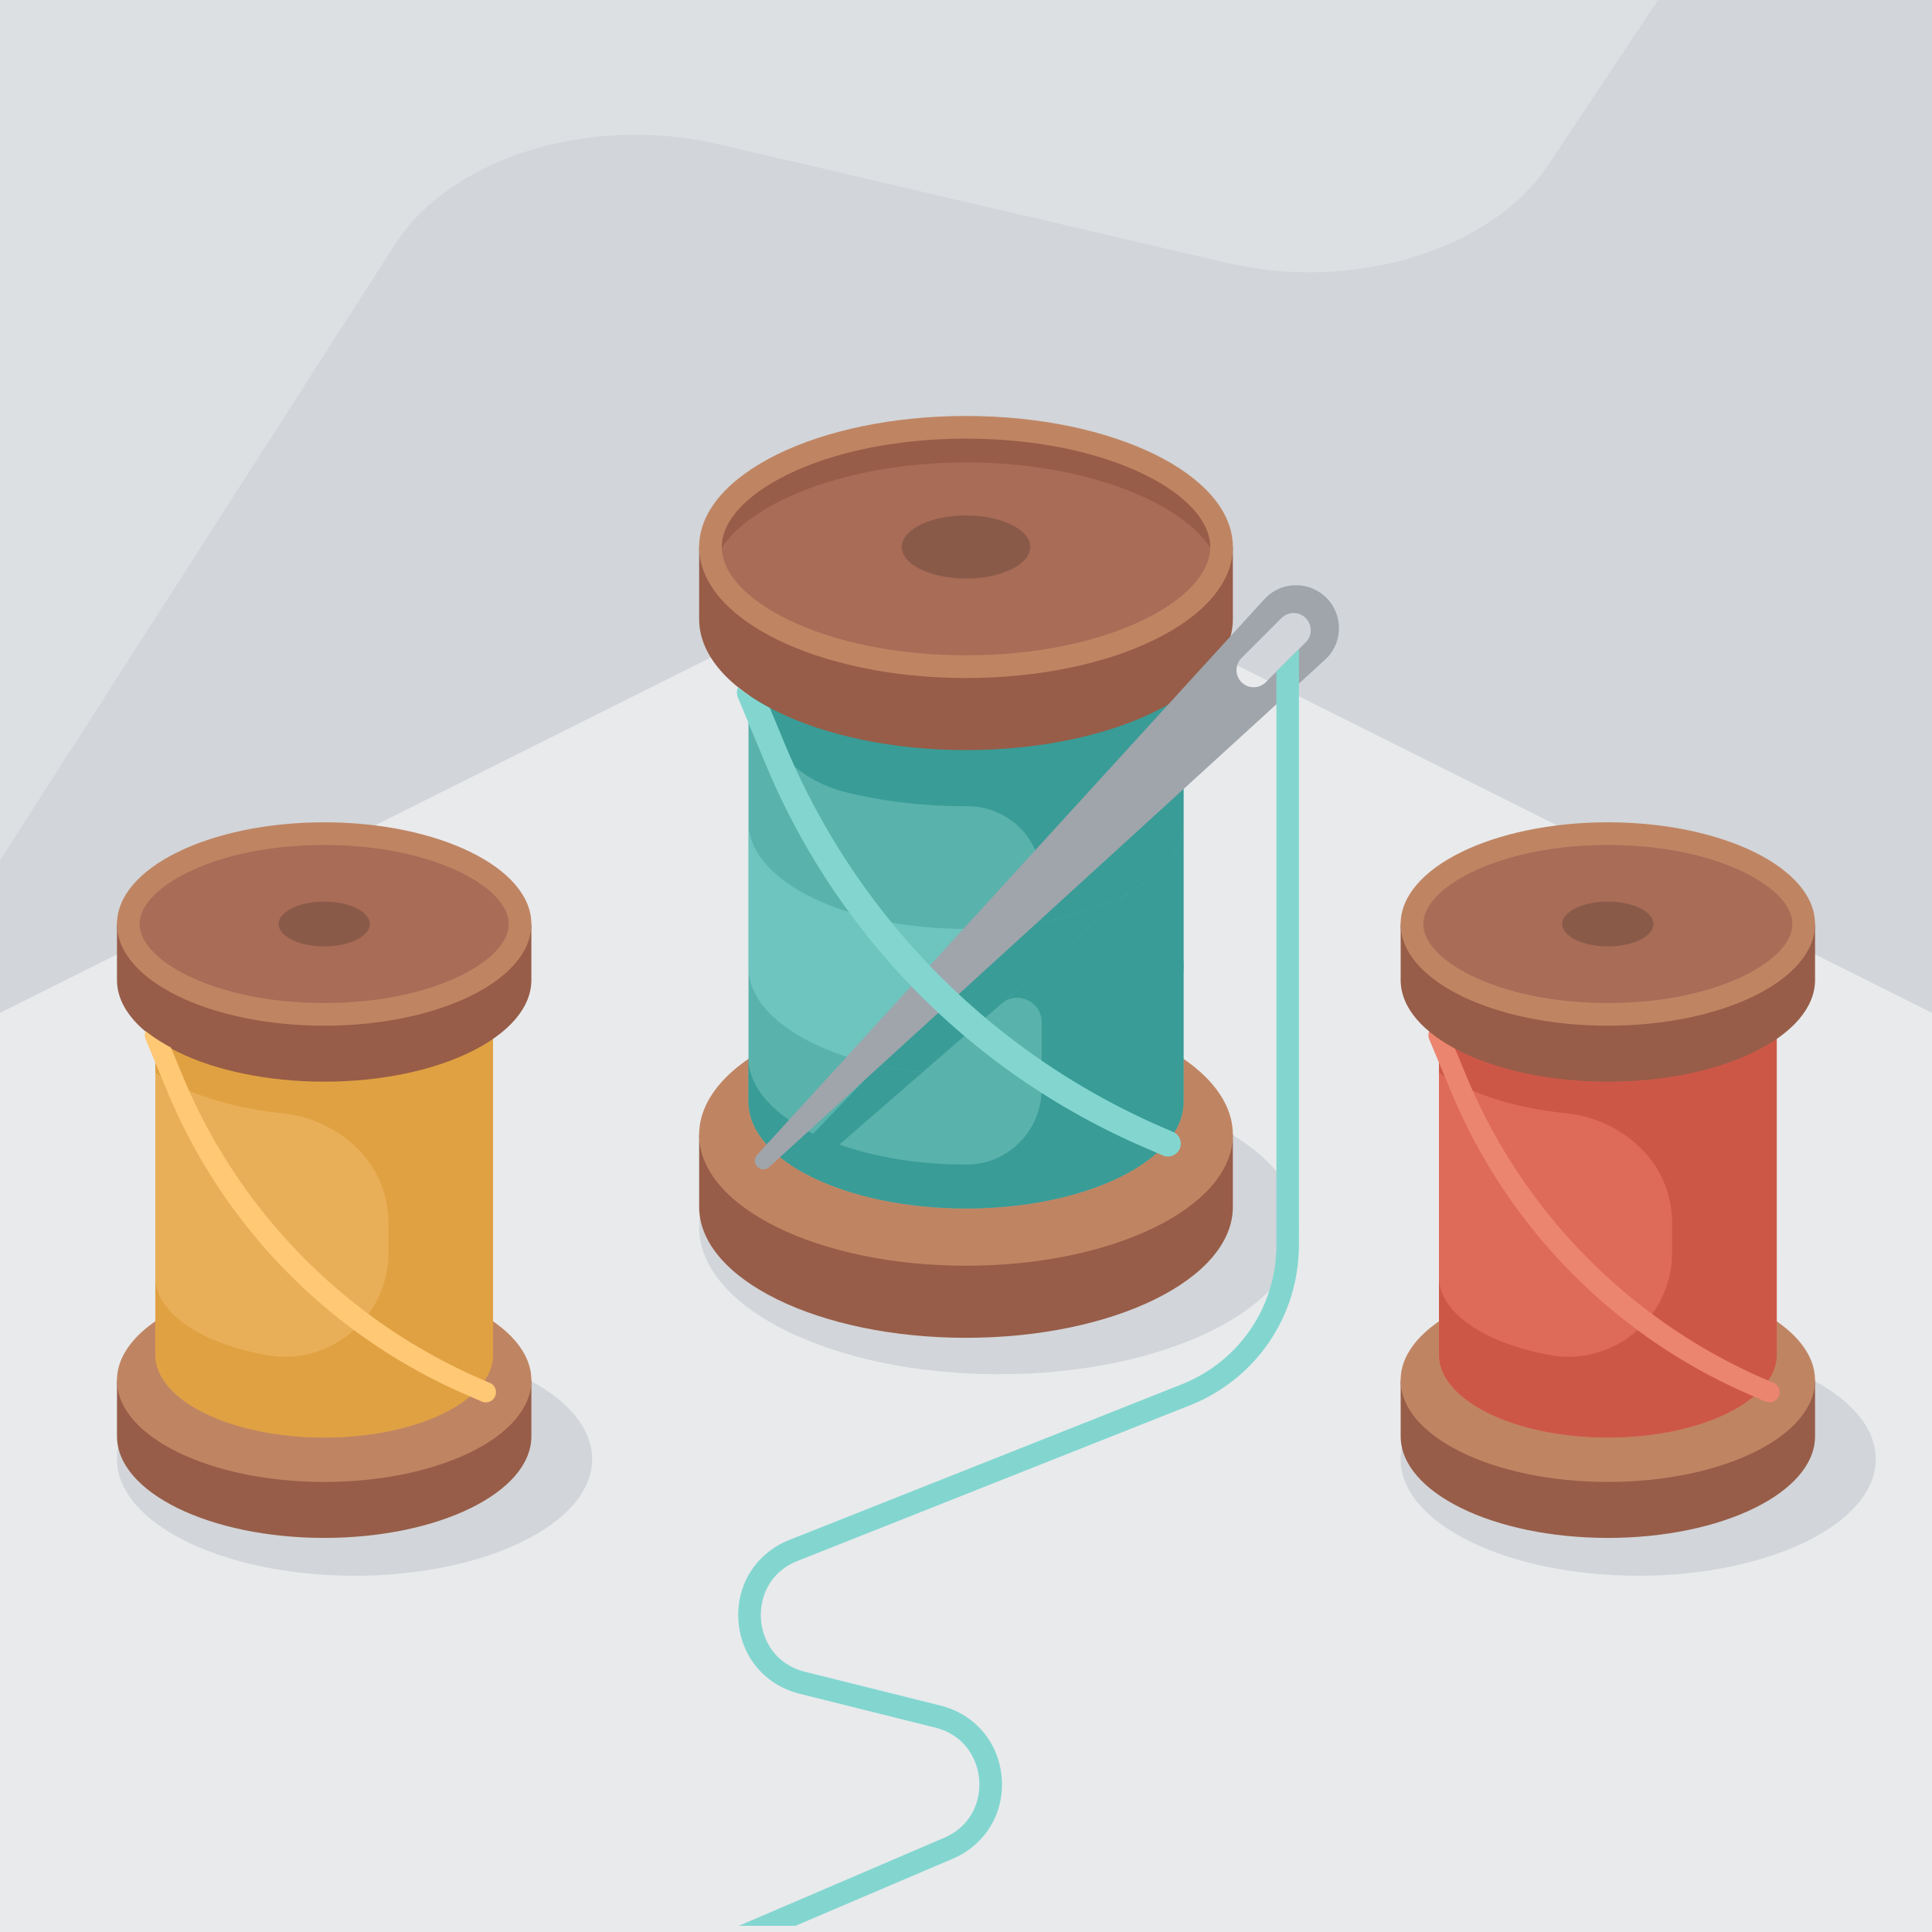 <svg preserveAspectRatio="xMidYMid slice" width="512" height="512" viewBox="0 0 512 512" fill="none" xmlns="http://www.w3.org/2000/svg"><rect x="0" y="0" width="512" height="512" fill="#333333" stroke="none"/><g clip-path="url(#clip0_755_1554)"><path d="M512 0H0v512h512V0Z" fill="#D2D5D9"></path><path opacity=".25" d="M410.33 43.69 439.4 0H0v228L104.67 64.79c14.78-23.05 51.69-34.51 85.62-26.59l134.82 31.46c33.58 7.84 70.14-3.3 85.21-25.96l.01-.01Z" fill="#fff"></path><path opacity=".5" d="M512 268.42 269.42 147.13a30.013 30.013 0 0 0-26.83 0L0 268.42V512h512V268.42Z" fill="#fff"></path><path d="M434.14 417.59c34.772 0 62.96-13.839 62.96-30.91 0-17.071-28.188-30.91-62.96-30.91-34.772 0-62.96 13.839-62.96 30.91 0 17.071 28.188 30.91 62.96 30.91ZM264.72 364.19c43.874 0 79.44-17.461 79.44-39s-35.566-39-79.44-39c-43.873 0-79.44 17.461-79.44 39s35.567 39 79.44 39ZM93.96 417.59c34.772 0 62.96-13.839 62.96-30.91 0-17.071-28.188-30.91-62.96-30.91-34.772 0-62.96 13.839-62.96 30.91 0 17.071 28.188 30.91 62.96 30.91Z" fill="#D2D5D9"></path><path d="M186.24 300.71h-.96v19.1c0 19.17 31.66 34.72 70.72 34.72s70.72-15.54 70.72-34.72v-19.1H186.24Z" fill="#975D48"></path><path d="M256 335.43c39.058 0 70.72-15.544 70.72-34.72 0-19.175-31.662-34.72-70.72-34.72s-70.72 15.545-70.72 34.72c0 19.176 31.662 34.72 70.72 34.72Z" fill="#BF8563"></path><path d="M256 112.28c-31.83 0-57.64 12.67-57.64 28.29v151.38c0 15.63 25.81 28.29 57.64 28.29 31.83 0 57.64-12.67 57.64-28.29V140.57c0-15.63-25.8-28.29-57.64-28.29Z" fill="#5AB2AC"></path><path opacity=".5" d="M256 246.17c-31.83 0-57.64-12.67-57.64-28.29v38.51c0 11.59 14.2 21.54 34.51 25.92l35.2-36.76c-3.89.41-7.93.63-12.07.63v-.01Z" fill="#83D6D0"></path><path d="M244.54 284.12c-4.06-.4-7.96-1.02-11.67-1.82l-24.49 25.58c1.56 1.12 3.28 2.19 5.15 3.19l31.01-26.95ZM313.64 217.88v-58.04H198.37v17.44c0 15.44 10.54 28.84 25.52 32.6 9.64 2.42 20.55 3.78 32.12 3.78h.4c10.85-.01 19.65 8.78 19.65 19.62v3.93l-7.97 8.33c26.03-2.73 45.56-14.07 45.56-27.67l-.01.01Z" fill="#399C97"></path><path d="M276.05 280.24v8.32c0 10.99-8.84 20.04-19.84 20.06H256c-31.83 0-57.64-12.67-57.64-28.29v11.63c0 15.63 25.81 28.29 57.64 28.29 31.83 0 57.64-12.67 57.64-28.29v-38.24c0 12.17-15.64 22.53-37.59 26.53v-.01Z" fill="#399C97"></path><path d="m256.51 273.71 8.85-7.69c-2.94 2.56-5.89 5.12-8.84 7.68l-.01.01ZM244.54 284.12c3.97-3.45 7.97-6.93 11.98-10.41l-11.98 10.41Z" fill="#399C97"></path><path d="M276.38 244.34c-2.68.5-5.45.91-8.31 1.2l-35.2 36.76c3.7.8 7.6 1.41 11.67 1.82l11.98-10.41c2.95-2.56 5.9-5.13 8.84-7.68l33.89-29.45c-6.16 3.43-13.99 6.12-22.87 7.77v-.01Z" fill="#399C97"></path><path d="m299.25 236.57-33.89 29.45c4.18-3.62 10.69-.66 10.69 4.88v12.02l.33-.06c21.77-4.04 37.26-14.37 37.26-26.47v-38.51c0 7.17-5.43 13.71-14.39 18.69Z" fill="#399C97"></path><path d="M186.24 144.96h-.96v19.1c0 19.17 31.66 34.72 70.72 34.72s70.72-15.54 70.72-34.72v-19.1H186.24Z" fill="#975D48"></path><path d="M256 176.68c-36.71 0-67.72-14.53-67.72-31.72 0-17.19 31.01-31.72 67.72-31.72 36.71 0 67.72 14.53 67.72 31.72 0 17.19-31.01 31.72-67.72 31.72Z" fill="#A86C57"></path><path d="M256 122.54c33.35 0 61.99 11.99 66.96 27.07.5-1.52.77-3.07.77-4.65 0-17.19-31.01-31.72-67.72-31.72-36.71 0-67.72 14.53-67.72 31.72 0 1.57.27 3.13.77 4.65 4.97-15.08 33.61-27.07 66.96-27.07H256Z" fill="#975D48"></path><path d="M256 116.24c17.99 0 34.81 3.39 47.36 9.55 11.03 5.42 17.36 12.4 17.36 19.16s-6.33 13.75-17.36 19.16c-12.55 6.16-29.37 9.55-47.36 9.55s-34.81-3.39-47.36-9.55c-11.03-5.42-17.36-12.4-17.36-19.16s6.33-13.75 17.36-19.16c12.55-6.16 29.37-9.55 47.36-9.55Zm0-6c-39.06 0-70.72 15.54-70.72 34.72s31.66 34.72 70.72 34.72 70.72-15.54 70.72-34.72-31.66-34.72-70.72-34.72Z" fill="#BF8563"></path><path d="M371.94 365.78h-.75v14.83c0 14.89 24.58 26.95 54.91 26.95s54.91-12.07 54.91-26.95v-14.83H371.94Z" fill="#975D48"></path><path d="M426.09 392.73c30.326 0 54.91-12.066 54.91-26.95 0-14.884-24.584-26.95-54.91-26.95-30.326 0-54.91 12.066-54.91 26.95 0 14.884 24.584 26.95 54.91 26.95Z" fill="#BF8563"></path><path d="M426.09 219.5c-24.71 0-44.75 9.83-44.75 21.97v117.52c0 12.13 20.03 21.97 44.75 21.97s44.75-9.83 44.75-21.97V241.47c0-12.13-20.03-21.97-44.75-21.97Z" fill="#DE6A5A"></path><path d="M381.35 257.35v26.88c7.88 5.43 19.75 9.37 33.52 10.78 7.58.77 14.69 4.02 20.08 9.41l.1.1a27.518 27.518 0 0 1 8.07 19.48v7.99c0 7.3-2.9 14.3-8.05 19.46-6.28 6.29-15.23 9.24-23.99 7.7-17.32-3.03-29.72-11.15-29.72-20.7v20.54c0 12.13 20.03 21.97 44.75 21.97s44.75-9.83 44.75-21.97V257.36h-89.49l-.02-.01Z" fill="#CD5747"></path><path d="M31.75 365.78H31v14.83c0 14.89 24.58 26.95 54.91 26.95s54.91-12.07 54.91-26.95v-14.83H31.75Z" fill="#975D48"></path><path d="M85.91 392.73c30.326 0 54.91-12.066 54.91-26.95 0-14.884-24.584-26.95-54.91-26.95-30.326 0-54.91 12.066-54.91 26.95 0 14.884 24.584 26.95 54.91 26.95Z" fill="#BF8563"></path><path d="M85.91 219.5c-24.71 0-44.75 9.83-44.75 21.97v117.52c0 12.13 20.03 21.97 44.75 21.97s44.75-9.83 44.75-21.97V241.47c0-12.13-20.03-21.97-44.75-21.97Z" fill="#E9AF58"></path><path opacity=".5" d="M41.16 257.35v26.88c7.88 5.43 19.75 9.37 33.52 10.78 7.58.77 14.69 4.02 20.08 9.41l.1.1a27.518 27.518 0 0 1 8.07 19.48v7.99c0 7.3-2.9 14.3-8.05 19.46-6.28 6.29-15.23 9.24-23.99 7.7-17.32-3.03-29.72-11.15-29.72-20.7v20.54c0 12.13 20.03 21.97 44.75 21.97s44.75-9.83 44.75-21.97V257.36H41.16v-.01Z" fill="#D9942D"></path><path d="M351.13 158.07c-4.64-4.23-11.83-3.91-16.07.73l-134.4 147.25c-1.95 2.14 1.07 5.17 3.2 3.22 53.88-49.15 147.8-134.77 148-135.13 4.23-4.64 3.91-11.83-.73-16.07Zm-5.11 12.15-10.58 10.58a4.52 4.52 0 0 1-3.21 1.33c-1.16 0-2.33-.44-3.21-1.33-1.77-1.77-1.77-4.65 0-6.43l10.58-10.58a4.557 4.557 0 0 1 6.43 0c1.77 1.77 1.77 4.65 0 6.43h-.01Z" fill="#9FA5AB"></path><path d="M338.26 177.98v151.91c0 16.41-9.86 30.93-25.12 36.98L209.2 408.09c-8.84 3.51-14.14 11.9-13.51 21.38.63 9.49 7 17.1 16.22 19.4l35.91 8.96c7.96 1.99 11.25 8.43 11.68 13.79.43 5.36-1.82 12.24-9.38 15.45l-54.32 23.29h15l41.66-17.76c8.64-3.67 13.75-12.09 13.01-21.45-.74-9.36-7.1-16.88-16.21-19.15l-35.91-8.96c-8.07-2.01-11.33-8.54-11.69-13.98-.36-5.44 2-12.34 9.73-15.41l103.94-41.22c17.56-6.96 28.9-23.67 28.9-42.56V171.96l-6 6 .03.02Z" fill="#83D6D0"></path><path opacity=".5" d="M256 153.32c9.4 0 17.02-3.743 17.02-8.36 0-4.617-7.62-8.36-17.02-8.36-9.4 0-17.02 3.743-17.02 8.36 0 4.617 7.62 8.36 17.02 8.36Z" fill="#6D493C"></path><path d="m470 366.48-2.38-1.03a150.404 150.404 0 0 1-78.97-80.18l-3.2-7.69c-2.5-1.33-4.73-2.78-6.66-4.33-.3.66-.33 1.43-.04 2.13l5.82 13.98a150.37 150.37 0 0 0 78.97 80.18l4.32 1.88c1.01.44 2.19.22 2.97-.57 1.34-1.34.91-3.61-.83-4.37Z" fill="#EC856F"></path><path d="M371.94 244.87h-.75v14.83c0 14.89 24.58 26.95 54.91 26.95s54.91-12.07 54.91-26.95v-14.83H371.94Z" fill="#975D48"></path><path d="M426.09 268.82c28.669 0 51.91-10.723 51.91-23.95 0-13.227-23.241-23.95-51.91-23.95-28.669 0-51.91 10.723-51.91 23.95 0 13.227 23.241 23.95 51.91 23.95Z" fill="#A86C57"></path><path d="M426.09 223.92c13.77 0 26.62 2.59 36.18 7.28 8.09 3.97 12.73 8.95 12.73 13.67 0 4.72-4.64 9.7-12.73 13.67-9.56 4.69-22.41 7.28-36.18 7.28s-26.62-2.59-36.18-7.28c-8.09-3.97-12.73-8.95-12.73-13.67 0-4.72 4.64-9.7 12.73-13.67 9.56-4.7 22.41-7.28 36.18-7.28Zm0-6c-30.32 0-54.91 12.07-54.91 26.95 0 14.88 24.58 26.95 54.91 26.95S481 259.75 481 244.87c0-14.88-24.58-26.95-54.91-26.95Z" fill="#BF8563"></path><path opacity=".5" d="M426.09 250.8c6.672 0 12.08-2.655 12.08-5.93s-5.408-5.93-12.08-5.93-12.08 2.655-12.08 5.93 5.408 5.93 12.08 5.93Z" fill="#6D493C"></path><path d="M31.75 244.87H31v14.83c0 14.89 24.58 26.95 54.91 26.95s54.91-12.07 54.91-26.95v-14.83H31.75Z" fill="#975D48"></path><path d="M85.91 268.82c28.669 0 51.91-10.723 51.91-23.95 0-13.227-23.241-23.95-51.91-23.95-28.67 0-51.91 10.723-51.91 23.95 0 13.227 23.24 23.95 51.91 23.95Z" fill="#A86C57"></path><path d="M85.91 223.92c13.77 0 26.62 2.59 36.18 7.28 8.09 3.97 12.73 8.95 12.73 13.67 0 4.72-4.64 9.7-12.73 13.67-9.56 4.69-22.41 7.28-36.18 7.28s-26.62-2.59-36.18-7.28C41.64 254.57 37 249.59 37 244.87c0-4.72 4.64-9.7 12.73-13.67 9.56-4.7 22.41-7.28 36.18-7.28Zm0-6c-30.32 0-54.91 12.07-54.91 26.95 0 14.88 24.58 26.95 54.91 26.95s54.91-12.07 54.91-26.95c0-14.88-24.58-26.95-54.91-26.95Z" fill="#BF8563"></path><path opacity=".5" d="M85.91 250.8c6.672 0 12.08-2.655 12.08-5.93s-5.408-5.93-12.08-5.93-12.08 2.655-12.08 5.93 5.408 5.93 12.08 5.93Z" fill="#6D493C"></path><path d="m129.82 366.48-2.38-1.03a150.404 150.404 0 0 1-78.97-80.18l-3.2-7.69c-2.5-1.33-4.73-2.78-6.66-4.33-.3.66-.33 1.43-.04 2.13l5.82 13.98a150.37 150.37 0 0 0 78.97 80.18l4.32 1.88c1.01.44 2.19.22 2.97-.57 1.34-1.34.91-3.61-.83-4.37Z" fill="#FFC875"></path><path d="m310.86 299.96-3-1.3a190.063 190.063 0 0 1-99.81-101.34l-4.04-9.72c-3.16-1.68-5.98-3.51-8.42-5.47-.38.84-.42 1.81-.05 2.69l7.35 17.67a190.097 190.097 0 0 0 99.81 101.34l5.46 2.37c1.28.56 2.77.27 3.76-.71 1.7-1.69 1.15-4.56-1.05-5.52l-.01-.01Z" fill="#83D6D0"></path></g><defs><clipPath id="clip0_755_1554"><path fill="#fff" d="M0 0h512v512H0z"></path></clipPath></defs></svg>